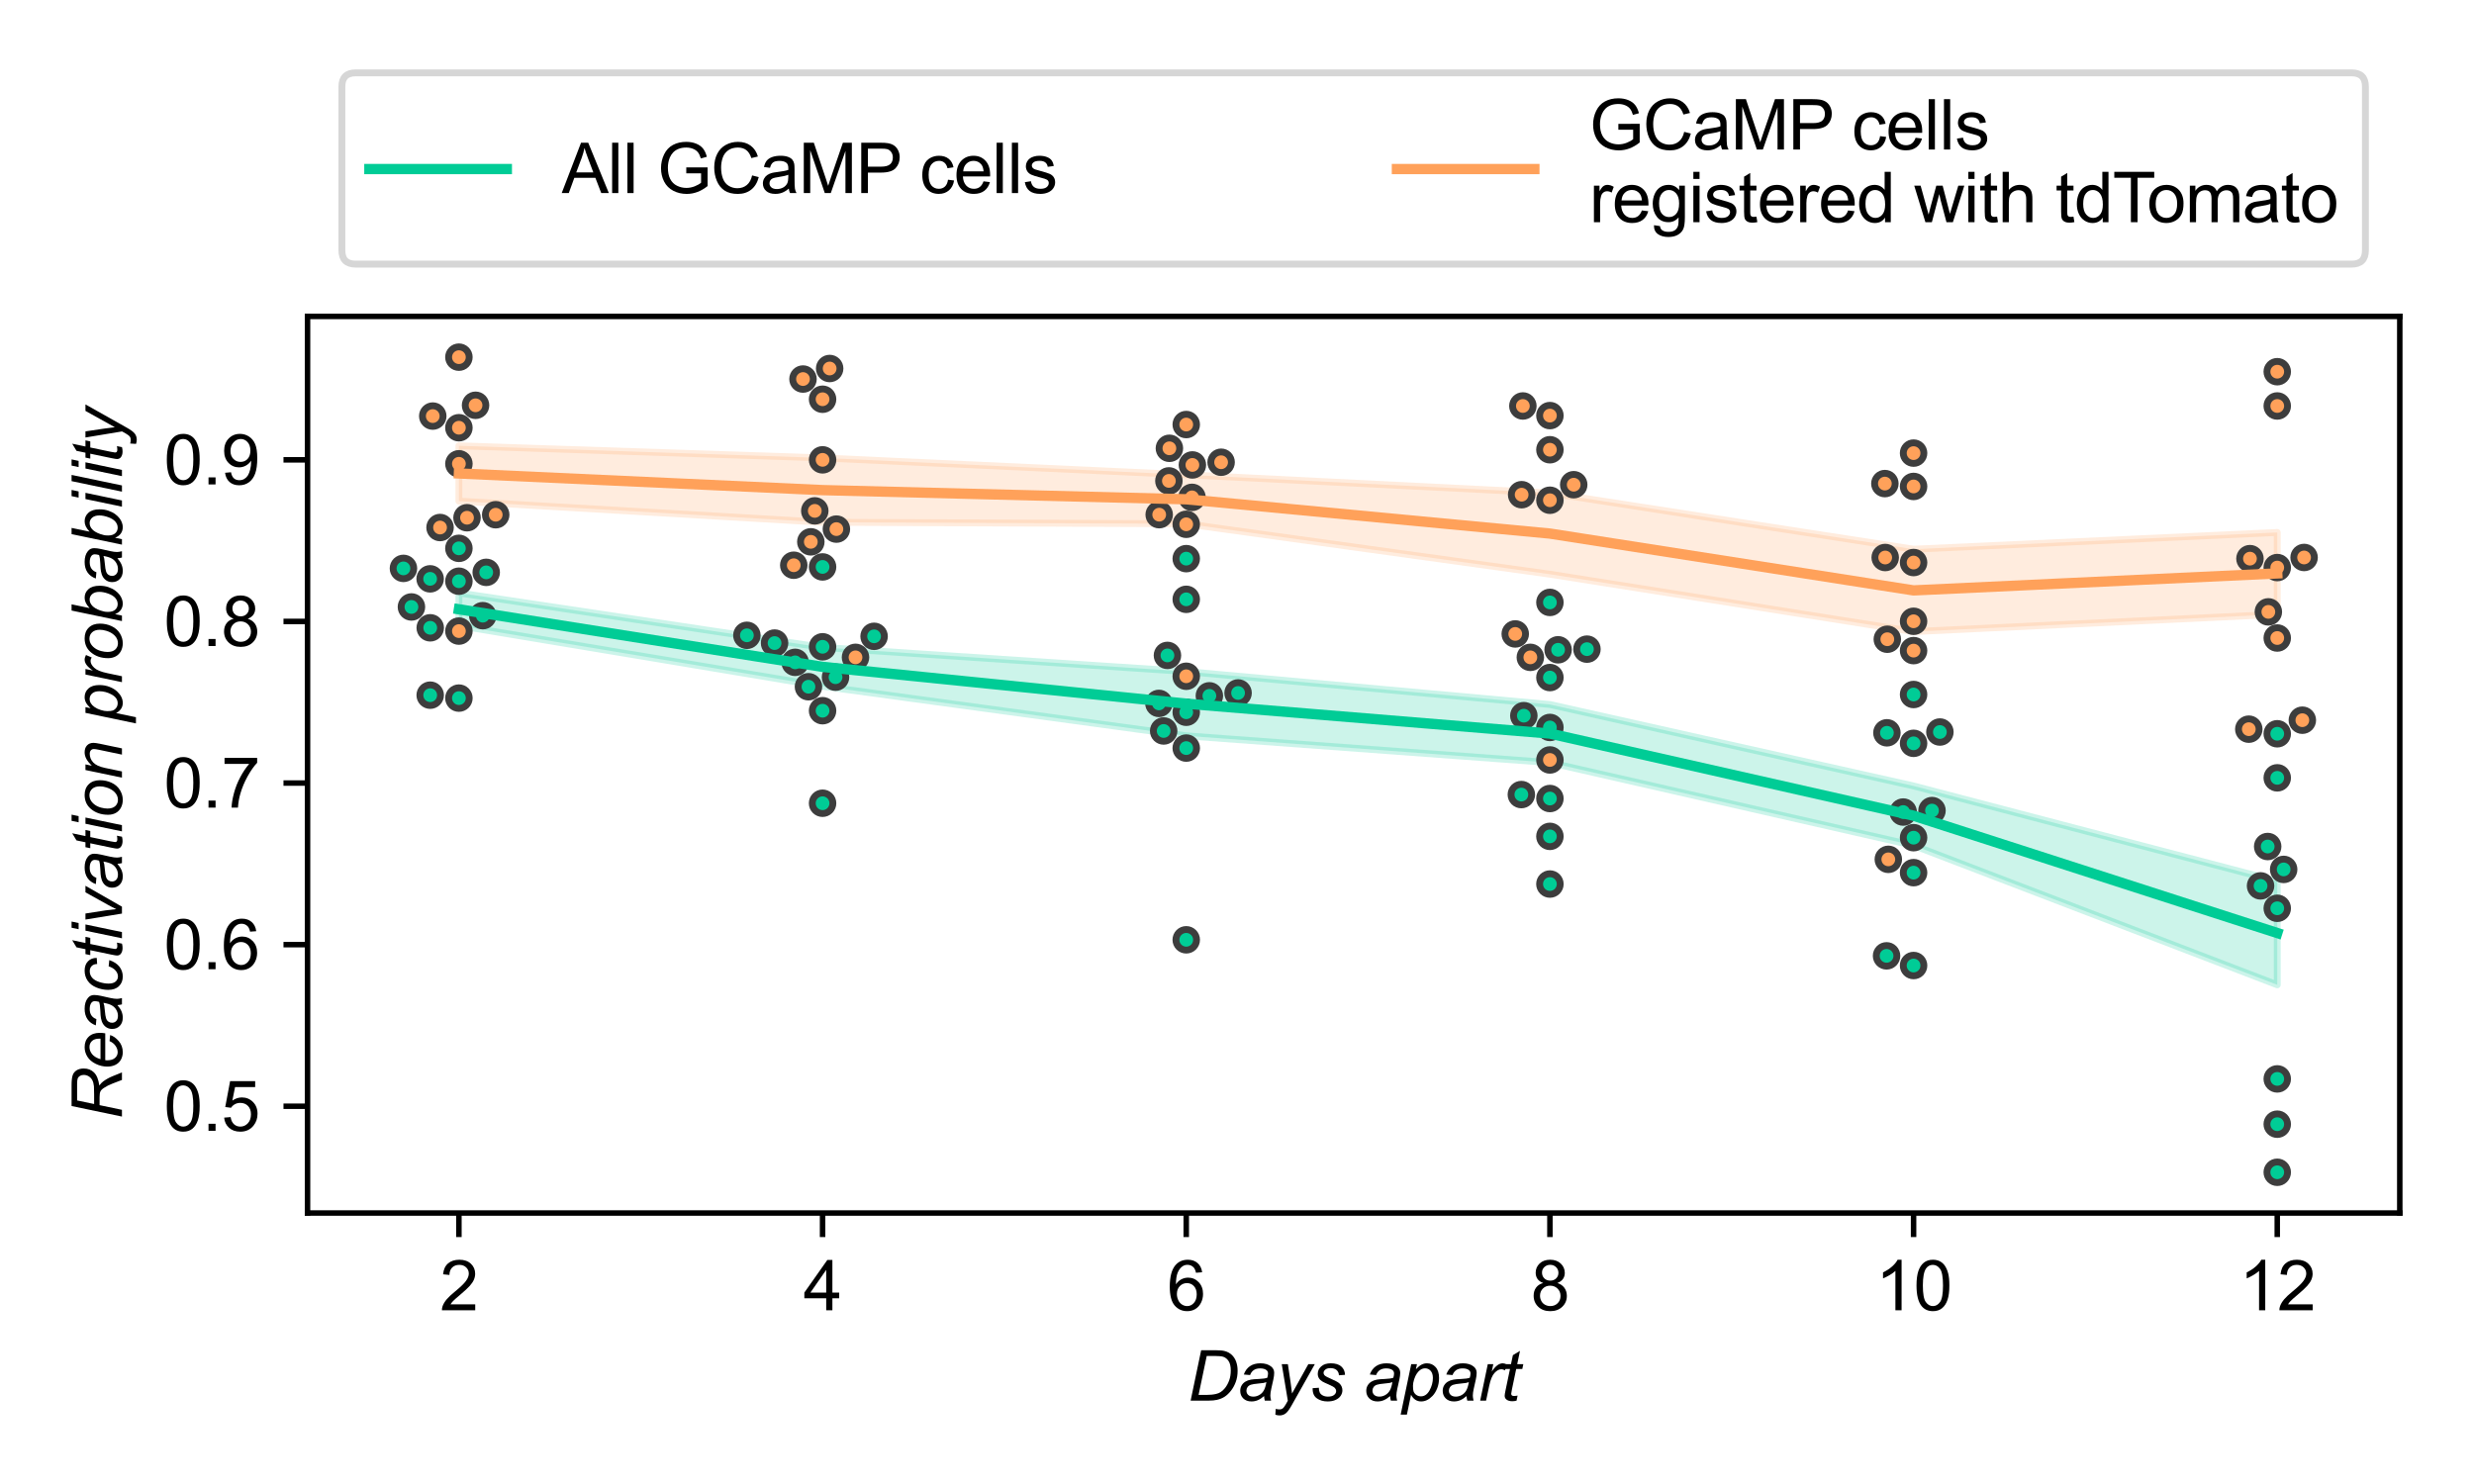 <?xml version="1.0" encoding="utf-8" standalone="no"?>
<!DOCTYPE svg PUBLIC "-//W3C//DTD SVG 1.1//EN"
  "http://www.w3.org/Graphics/SVG/1.1/DTD/svg11.dtd">
<svg xmlns:xlink="http://www.w3.org/1999/xlink" width="360pt" height="216pt" viewBox="0 0 360 216" xmlns="http://www.w3.org/2000/svg" version="1.1">
 <defs>
  <style type="text/css">*{stroke-linejoin: round; stroke-linecap: butt}</style>
 </defs>
 <g id="figure_1">
  <g id="patch_1">
   <path d="M 0 216 
L 360 216 
L 360 0 
L 0 0 
z
" style="fill: #ffffff"/>
  </g>
  <g id="axes_1">
   <g id="patch_2">
    <path d="M 44.75 176.56 
L 349.2 176.56 
L 349.2 46.053 
L 44.75 46.053 
z
" style="fill: #ffffff"/>
   </g>
   <g id="PolyCollection_1">
    <defs>
     <path id="m015b27d76e" d="M 66.776 -129.7 
L 66.776 -124.934 
L 119.695 -116.111 
L 172.614 -108.901 
L 225.533 -105 
L 278.451 -92.943 
L 331.37 -72.658 
L 331.37 -87.739 
L 331.37 -87.739 
L 278.451 -101.603 
L 225.533 -113.458 
L 172.614 -118.258 
L 119.695 -121.763 
L 66.776 -129.7 
z
" style="stroke: #00cc96; stroke-opacity: 0.2"/>
    </defs>
    <g clip-path="url(#pa910fd5abf)">
     <use xlink:href="#m015b27d76e" x="0" y="216" style="fill: #00cc96; fill-opacity: 0.2; stroke: #00cc96; stroke-opacity: 0.2"/>
    </g>
   </g>
   <g id="PolyCollection_2">
    <defs>
     <path id="mc5a7ce2e87" d="M 66.776 -151.113 
L 66.776 -143.061 
L 119.695 -139.98 
L 172.614 -139.761 
L 225.533 -132.422 
L 278.451 -124.068 
L 331.37 -126.581 
L 331.37 -138.499 
L 331.37 -138.499 
L 278.451 -136.061 
L 225.533 -144.251 
L 172.614 -146.897 
L 119.695 -149.346 
L 66.776 -151.113 
z
" style="stroke: #ffa15a; stroke-opacity: 0.2"/>
    </defs>
    <g clip-path="url(#pa910fd5abf)">
     <use xlink:href="#mc5a7ce2e87" x="0" y="216" style="fill: #ffa15a; fill-opacity: 0.2; stroke: #ffa15a; stroke-opacity: 0.2"/>
    </g>
   </g>
   <g id="matplotlib.axis_1">
    <g id="xtick_1">
     <g id="line2d_1">
      <defs>
       <path id="m3685703025" d="M 0 0 
L 0 3.5 
" style="stroke: #000000; stroke-width: 0.8"/>
      </defs>
      <g>
       <use xlink:href="#m3685703025" x="66.776" y="176.56" style="stroke: #000000; stroke-width: 0.8"/>
      </g>
     </g>
     <g id="text_1">
      <!-- 2 -->
      <g transform="translate(63.995 190.718) scale(0.1 -0.1)">
       <defs>
        <path id="ArialMT-32" d="M 3222 541 
L 3222 0 
L 194 0 
Q 188 203 259 391 
Q 375 700 629 1000 
Q 884 1300 1366 1694 
Q 2113 2306 2375 2664 
Q 2638 3022 2638 3341 
Q 2638 3675 2398 3904 
Q 2159 4134 1775 4134 
Q 1369 4134 1125 3890 
Q 881 3647 878 3216 
L 300 3275 
Q 359 3922 746 4261 
Q 1134 4600 1788 4600 
Q 2447 4600 2831 4234 
Q 3216 3869 3216 3328 
Q 3216 3053 3103 2787 
Q 2991 2522 2730 2228 
Q 2469 1934 1863 1422 
Q 1356 997 1212 845 
Q 1069 694 975 541 
L 3222 541 
z
" transform="scale(0.016)"/>
       </defs>
       <use xlink:href="#ArialMT-32"/>
      </g>
     </g>
    </g>
    <g id="xtick_2">
     <g id="line2d_2">
      <g>
       <use xlink:href="#m3685703025" x="119.695" y="176.56" style="stroke: #000000; stroke-width: 0.8"/>
      </g>
     </g>
     <g id="text_2">
      <!-- 4 -->
      <g transform="translate(116.914 190.718) scale(0.1 -0.1)">
       <defs>
        <path id="ArialMT-34" d="M 2069 0 
L 2069 1097 
L 81 1097 
L 81 1613 
L 2172 4581 
L 2631 4581 
L 2631 1613 
L 3250 1613 
L 3250 1097 
L 2631 1097 
L 2631 0 
L 2069 0 
z
M 2069 1613 
L 2069 3678 
L 634 1613 
L 2069 1613 
z
" transform="scale(0.016)"/>
       </defs>
       <use xlink:href="#ArialMT-34"/>
      </g>
     </g>
    </g>
    <g id="xtick_3">
     <g id="line2d_3">
      <g>
       <use xlink:href="#m3685703025" x="172.614" y="176.56" style="stroke: #000000; stroke-width: 0.8"/>
      </g>
     </g>
     <g id="text_3">
      <!-- 6 -->
      <g transform="translate(169.833 190.718) scale(0.1 -0.1)">
       <defs>
        <path id="ArialMT-36" d="M 3184 3459 
L 2625 3416 
Q 2550 3747 2413 3897 
Q 2184 4138 1850 4138 
Q 1581 4138 1378 3988 
Q 1113 3794 959 3422 
Q 806 3050 800 2363 
Q 1003 2672 1297 2822 
Q 1591 2972 1913 2972 
Q 2475 2972 2870 2558 
Q 3266 2144 3266 1488 
Q 3266 1056 3080 686 
Q 2894 316 2569 119 
Q 2244 -78 1831 -78 
Q 1128 -78 684 439 
Q 241 956 241 2144 
Q 241 3472 731 4075 
Q 1159 4600 1884 4600 
Q 2425 4600 2770 4297 
Q 3116 3994 3184 3459 
z
M 888 1484 
Q 888 1194 1011 928 
Q 1134 663 1356 523 
Q 1578 384 1822 384 
Q 2178 384 2434 671 
Q 2691 959 2691 1453 
Q 2691 1928 2437 2201 
Q 2184 2475 1800 2475 
Q 1419 2475 1153 2201 
Q 888 1928 888 1484 
z
" transform="scale(0.016)"/>
       </defs>
       <use xlink:href="#ArialMT-36"/>
      </g>
     </g>
    </g>
    <g id="xtick_4">
     <g id="line2d_4">
      <g>
       <use xlink:href="#m3685703025" x="225.533" y="176.56" style="stroke: #000000; stroke-width: 0.8"/>
      </g>
     </g>
     <g id="text_4">
      <!-- 8 -->
      <g transform="translate(222.752 190.718) scale(0.1 -0.1)">
       <defs>
        <path id="ArialMT-38" d="M 1131 2484 
Q 781 2613 612 2850 
Q 444 3088 444 3419 
Q 444 3919 803 4259 
Q 1163 4600 1759 4600 
Q 2359 4600 2725 4251 
Q 3091 3903 3091 3403 
Q 3091 3084 2923 2848 
Q 2756 2613 2416 2484 
Q 2838 2347 3058 2040 
Q 3278 1734 3278 1309 
Q 3278 722 2862 322 
Q 2447 -78 1769 -78 
Q 1091 -78 675 323 
Q 259 725 259 1325 
Q 259 1772 486 2073 
Q 713 2375 1131 2484 
z
M 1019 3438 
Q 1019 3113 1228 2906 
Q 1438 2700 1772 2700 
Q 2097 2700 2305 2904 
Q 2513 3109 2513 3406 
Q 2513 3716 2298 3927 
Q 2084 4138 1766 4138 
Q 1444 4138 1231 3931 
Q 1019 3725 1019 3438 
z
M 838 1322 
Q 838 1081 952 856 
Q 1066 631 1291 507 
Q 1516 384 1775 384 
Q 2178 384 2440 643 
Q 2703 903 2703 1303 
Q 2703 1709 2433 1975 
Q 2163 2241 1756 2241 
Q 1359 2241 1098 1978 
Q 838 1716 838 1322 
z
" transform="scale(0.016)"/>
       </defs>
       <use xlink:href="#ArialMT-38"/>
      </g>
     </g>
    </g>
    <g id="xtick_5">
     <g id="line2d_5">
      <g>
       <use xlink:href="#m3685703025" x="278.451" y="176.56" style="stroke: #000000; stroke-width: 0.8"/>
      </g>
     </g>
     <g id="text_5">
      <!-- 10 -->
      <g transform="translate(272.891 190.718) scale(0.1 -0.1)">
       <defs>
        <path id="ArialMT-31" d="M 2384 0 
L 1822 0 
L 1822 3584 
Q 1619 3391 1289 3197 
Q 959 3003 697 2906 
L 697 3450 
Q 1169 3672 1522 3987 
Q 1875 4303 2022 4600 
L 2384 4600 
L 2384 0 
z
" transform="scale(0.016)"/>
        <path id="ArialMT-30" d="M 266 2259 
Q 266 3072 433 3567 
Q 600 4063 929 4331 
Q 1259 4600 1759 4600 
Q 2128 4600 2406 4451 
Q 2684 4303 2865 4023 
Q 3047 3744 3150 3342 
Q 3253 2941 3253 2259 
Q 3253 1453 3087 958 
Q 2922 463 2592 192 
Q 2263 -78 1759 -78 
Q 1097 -78 719 397 
Q 266 969 266 2259 
z
M 844 2259 
Q 844 1131 1108 757 
Q 1372 384 1759 384 
Q 2147 384 2411 759 
Q 2675 1134 2675 2259 
Q 2675 3391 2411 3762 
Q 2147 4134 1753 4134 
Q 1366 4134 1134 3806 
Q 844 3388 844 2259 
z
" transform="scale(0.016)"/>
       </defs>
       <use xlink:href="#ArialMT-31"/>
       <use xlink:href="#ArialMT-30" x="55.615"/>
      </g>
     </g>
    </g>
    <g id="xtick_6">
     <g id="line2d_6">
      <g>
       <use xlink:href="#m3685703025" x="331.37" y="176.56" style="stroke: #000000; stroke-width: 0.8"/>
      </g>
     </g>
     <g id="text_6">
      <!-- 12 -->
      <g transform="translate(325.809 190.718) scale(0.1 -0.1)">
       <use xlink:href="#ArialMT-31"/>
       <use xlink:href="#ArialMT-32" x="55.615"/>
      </g>
     </g>
    </g>
    <g id="text_7">
     <!-- Days apart -->
     <g transform="translate(172.799 203.863) scale(0.1 -0.1)">
      <defs>
       <path id="Arial-ItalicMT-44" d="M 284 0 
L 1241 4581 
L 2622 4581 
Q 3119 4581 3381 4509 
Q 3756 4413 4022 4164 
Q 4288 3916 4422 3544 
Q 4556 3172 4556 2709 
Q 4556 2156 4389 1701 
Q 4222 1247 3951 901 
Q 3681 556 3386 361 
Q 3091 166 2688 72 
Q 2381 0 1934 0 
L 284 0 
z
M 1006 519 
L 1731 519 
Q 2222 519 2603 609 
Q 2841 666 3009 775 
Q 3231 916 3413 1147 
Q 3650 1453 3792 1845 
Q 3934 2238 3934 2738 
Q 3934 3294 3740 3592 
Q 3547 3891 3247 3988 
Q 3025 4059 2556 4059 
L 1747 4059 
L 1006 519 
z
" transform="scale(0.016)"/>
       <path id="Arial-ItalicMT-61" d="M 2450 413 
Q 2156 159 1884 42 
Q 1613 -75 1303 -75 
Q 844 -75 562 195 
Q 281 466 281 888 
Q 281 1166 407 1380 
Q 534 1594 743 1723 
Q 953 1853 1256 1909 
Q 1447 1947 1980 1969 
Q 2513 1991 2744 2081 
Q 2809 2313 2809 2466 
Q 2809 2663 2666 2775 
Q 2469 2931 2091 2931 
Q 1734 2931 1507 2773 
Q 1281 2616 1178 2325 
L 606 2375 
Q 781 2869 1161 3131 
Q 1541 3394 2119 3394 
Q 2734 3394 3094 3100 
Q 3369 2881 3369 2531 
Q 3369 2266 3291 1916 
L 3106 1091 
Q 3019 697 3019 450 
Q 3019 294 3088 0 
L 2516 0 
Q 2469 163 2450 413 
z
M 2659 1681 
Q 2541 1634 2405 1609 
Q 2269 1584 1950 1556 
Q 1456 1513 1253 1445 
Q 1050 1378 947 1231 
Q 844 1084 844 906 
Q 844 669 1008 516 
Q 1172 363 1475 363 
Q 1756 363 2015 511 
Q 2275 659 2425 925 
Q 2575 1191 2659 1681 
z
" transform="scale(0.016)"/>
       <path id="Arial-ItalicMT-79" d="M 0 -1281 
L 34 -750 
Q 209 -800 375 -800 
Q 547 -800 653 -722 
Q 791 -619 953 -334 
L 1134 -9 
L 581 3319 
L 1138 3319 
L 1388 1641 
Q 1463 1144 1516 647 
L 3000 3319 
L 3591 3319 
L 1475 -441 
Q 1169 -991 931 -1169 
Q 694 -1347 384 -1347 
Q 188 -1347 0 -1281 
z
" transform="scale(0.016)"/>
       <path id="Arial-ItalicMT-73" d="M 266 1134 
L 831 1169 
Q 831 925 906 753 
Q 981 581 1182 472 
Q 1384 363 1653 363 
Q 2028 363 2215 513 
Q 2403 663 2403 866 
Q 2403 1013 2291 1144 
Q 2175 1275 1726 1467 
Q 1278 1659 1153 1738 
Q 944 1866 837 2039 
Q 731 2213 731 2438 
Q 731 2831 1043 3112 
Q 1356 3394 1919 3394 
Q 2544 3394 2870 3105 
Q 3197 2816 3209 2344 
L 2656 2306 
Q 2644 2606 2444 2781 
Q 2244 2956 1878 2956 
Q 1584 2956 1421 2822 
Q 1259 2688 1259 2531 
Q 1259 2375 1400 2256 
Q 1494 2175 1884 2006 
Q 2534 1725 2703 1563 
Q 2972 1303 2972 931 
Q 2972 684 2820 446 
Q 2669 209 2358 67 
Q 2047 -75 1625 -75 
Q 1050 -75 647 209 
Q 244 494 266 1134 
z
" transform="scale(0.016)"/>
       <path id="Arial-ItalicMT-20" transform="scale(0.016)"/>
       <path id="Arial-ItalicMT-70" d="M -66 -1272 
L 894 3319 
L 1416 3319 
L 1319 2856 
Q 1609 3159 1839 3276 
Q 2069 3394 2325 3394 
Q 2800 3394 3112 3048 
Q 3425 2703 3425 2059 
Q 3425 1541 3253 1114 
Q 3081 688 2831 428 
Q 2581 169 2325 47 
Q 2069 -75 1800 -75 
Q 1203 -75 875 531 
L 500 -1272 
L -66 -1272 
z
M 1053 1356 
Q 1053 984 1106 841 
Q 1184 638 1362 513 
Q 1541 388 1775 388 
Q 2263 388 2563 936 
Q 2863 1484 2863 2056 
Q 2863 2478 2661 2708 
Q 2459 2938 2159 2938 
Q 1944 2938 1759 2823 
Q 1575 2709 1417 2482 
Q 1259 2256 1156 1928 
Q 1053 1600 1053 1356 
z
" transform="scale(0.016)"/>
       <path id="Arial-ItalicMT-72" d="M 213 0 
L 906 3319 
L 1406 3319 
L 1266 2641 
Q 1522 3025 1767 3209 
Q 2013 3394 2269 3394 
Q 2438 3394 2684 3272 
L 2453 2747 
Q 2306 2853 2131 2853 
Q 1834 2853 1521 2522 
Q 1209 2191 1031 1331 
L 750 0 
L 213 0 
z
" transform="scale(0.016)"/>
       <path id="Arial-ItalicMT-74" d="M 1534 459 
L 1441 -3 
Q 1238 -56 1047 -56 
Q 709 -56 509 109 
Q 359 234 359 450 
Q 359 559 441 953 
L 844 2881 
L 397 2881 
L 488 3319 
L 934 3319 
L 1106 4134 
L 1753 4525 
L 1500 3319 
L 2056 3319 
L 1963 2881 
L 1409 2881 
L 1025 1047 
Q 953 697 953 628 
Q 953 528 1011 475 
Q 1069 422 1200 422 
Q 1388 422 1534 459 
z
" transform="scale(0.016)"/>
      </defs>
      <use xlink:href="#Arial-ItalicMT-44"/>
      <use xlink:href="#Arial-ItalicMT-61" x="72.217"/>
      <use xlink:href="#Arial-ItalicMT-79" x="127.832"/>
      <use xlink:href="#Arial-ItalicMT-73" x="177.832"/>
      <use xlink:href="#Arial-ItalicMT-20" x="227.832"/>
      <use xlink:href="#Arial-ItalicMT-61" x="255.615"/>
      <use xlink:href="#Arial-ItalicMT-70" x="311.23"/>
      <use xlink:href="#Arial-ItalicMT-61" x="366.846"/>
      <use xlink:href="#Arial-ItalicMT-72" x="422.461"/>
      <use xlink:href="#Arial-ItalicMT-74" x="455.762"/>
     </g>
    </g>
   </g>
   <g id="matplotlib.axis_2">
    <g id="ytick_1">
     <g id="line2d_7">
      <defs>
       <path id="m363615bc6e" d="M 0 0 
L -3.5 0 
" style="stroke: #000000; stroke-width: 0.8"/>
      </defs>
      <g>
       <use xlink:href="#m363615bc6e" x="44.75" y="161.015" style="stroke: #000000; stroke-width: 0.8"/>
      </g>
     </g>
     <g id="text_8">
      <!-- 0.5 -->
      <g transform="translate(23.85 164.594) scale(0.1 -0.1)">
       <defs>
        <path id="ArialMT-2e" d="M 581 0 
L 581 641 
L 1222 641 
L 1222 0 
L 581 0 
z
" transform="scale(0.016)"/>
        <path id="ArialMT-35" d="M 266 1200 
L 856 1250 
Q 922 819 1161 601 
Q 1400 384 1738 384 
Q 2144 384 2425 690 
Q 2706 997 2706 1503 
Q 2706 1984 2436 2262 
Q 2166 2541 1728 2541 
Q 1456 2541 1237 2417 
Q 1019 2294 894 2097 
L 366 2166 
L 809 4519 
L 3088 4519 
L 3088 3981 
L 1259 3981 
L 1013 2750 
Q 1425 3038 1878 3038 
Q 2478 3038 2890 2622 
Q 3303 2206 3303 1553 
Q 3303 931 2941 478 
Q 2500 -78 1738 -78 
Q 1113 -78 717 272 
Q 322 622 266 1200 
z
" transform="scale(0.016)"/>
       </defs>
       <use xlink:href="#ArialMT-30"/>
       <use xlink:href="#ArialMT-2e" x="55.615"/>
       <use xlink:href="#ArialMT-35" x="83.398"/>
      </g>
     </g>
    </g>
    <g id="ytick_2">
     <g id="line2d_8">
      <g>
       <use xlink:href="#m363615bc6e" x="44.75" y="137.494" style="stroke: #000000; stroke-width: 0.8"/>
      </g>
     </g>
     <g id="text_9">
      <!-- 0.6 -->
      <g transform="translate(23.85 141.073) scale(0.1 -0.1)">
       <use xlink:href="#ArialMT-30"/>
       <use xlink:href="#ArialMT-2e" x="55.615"/>
       <use xlink:href="#ArialMT-36" x="83.398"/>
      </g>
     </g>
    </g>
    <g id="ytick_3">
     <g id="line2d_9">
      <g>
       <use xlink:href="#m363615bc6e" x="44.75" y="113.973" style="stroke: #000000; stroke-width: 0.8"/>
      </g>
     </g>
     <g id="text_10">
      <!-- 0.7 -->
      <g transform="translate(23.85 117.552) scale(0.1 -0.1)">
       <defs>
        <path id="ArialMT-37" d="M 303 3981 
L 303 4522 
L 3269 4522 
L 3269 4084 
Q 2831 3619 2401 2847 
Q 1972 2075 1738 1259 
Q 1569 684 1522 0 
L 944 0 
Q 953 541 1156 1306 
Q 1359 2072 1739 2783 
Q 2119 3494 2547 3981 
L 303 3981 
z
" transform="scale(0.016)"/>
       </defs>
       <use xlink:href="#ArialMT-30"/>
       <use xlink:href="#ArialMT-2e" x="55.615"/>
       <use xlink:href="#ArialMT-37" x="83.398"/>
      </g>
     </g>
    </g>
    <g id="ytick_4">
     <g id="line2d_10">
      <g>
       <use xlink:href="#m363615bc6e" x="44.75" y="90.452" style="stroke: #000000; stroke-width: 0.8"/>
      </g>
     </g>
     <g id="text_11">
      <!-- 0.8 -->
      <g transform="translate(23.85 94.031) scale(0.1 -0.1)">
       <use xlink:href="#ArialMT-30"/>
       <use xlink:href="#ArialMT-2e" x="55.615"/>
       <use xlink:href="#ArialMT-38" x="83.398"/>
      </g>
     </g>
    </g>
    <g id="ytick_5">
     <g id="line2d_11">
      <g>
       <use xlink:href="#m363615bc6e" x="44.75" y="66.931" style="stroke: #000000; stroke-width: 0.8"/>
      </g>
     </g>
     <g id="text_12">
      <!-- 0.9 -->
      <g transform="translate(23.85 70.51) scale(0.1 -0.1)">
       <defs>
        <path id="ArialMT-39" d="M 350 1059 
L 891 1109 
Q 959 728 1153 556 
Q 1347 384 1650 384 
Q 1909 384 2104 503 
Q 2300 622 2425 820 
Q 2550 1019 2634 1356 
Q 2719 1694 2719 2044 
Q 2719 2081 2716 2156 
Q 2547 1888 2255 1720 
Q 1963 1553 1622 1553 
Q 1053 1553 659 1965 
Q 266 2378 266 3053 
Q 266 3750 677 4175 
Q 1088 4600 1706 4600 
Q 2153 4600 2523 4359 
Q 2894 4119 3086 3673 
Q 3278 3228 3278 2384 
Q 3278 1506 3087 986 
Q 2897 466 2520 194 
Q 2144 -78 1638 -78 
Q 1100 -78 759 220 
Q 419 519 350 1059 
z
M 2653 3081 
Q 2653 3566 2395 3850 
Q 2138 4134 1775 4134 
Q 1400 4134 1122 3828 
Q 844 3522 844 3034 
Q 844 2597 1108 2323 
Q 1372 2050 1759 2050 
Q 2150 2050 2401 2323 
Q 2653 2597 2653 3081 
z
" transform="scale(0.016)"/>
       </defs>
       <use xlink:href="#ArialMT-30"/>
       <use xlink:href="#ArialMT-2e" x="55.615"/>
       <use xlink:href="#ArialMT-39" x="83.398"/>
      </g>
     </g>
    </g>
    <g id="text_13">
     <!-- Reactivation probability -->
     <g transform="translate(17.745 162.998) rotate(-90) scale(0.1 -0.1)">
      <defs>
       <path id="Arial-ItalicMT-52" d="M 300 0 
L 1259 4581 
L 3181 4581 
Q 3750 4581 4044 4486 
Q 4338 4391 4505 4128 
Q 4672 3866 4672 3466 
Q 4672 2906 4306 2537 
Q 3941 2169 3125 2059 
Q 3375 1875 3503 1697 
Q 3791 1294 3966 863 
L 4316 0 
L 3631 0 
L 3303 853 
Q 3125 1316 2897 1653 
Q 2741 1888 2578 1961 
Q 2416 2034 2050 2034 
L 1338 2034 
L 913 0 
L 300 0 
z
M 1441 2531 
L 2288 2531 
Q 2875 2531 3053 2547 
Q 3400 2581 3622 2703 
Q 3844 2825 3966 3031 
Q 4088 3238 4088 3475 
Q 4088 3675 3997 3823 
Q 3906 3972 3759 4025 
Q 3613 4078 3259 4078 
L 1766 4078 
L 1441 2531 
z
" transform="scale(0.016)"/>
       <path id="Arial-ItalicMT-65" d="M 2650 1128 
L 3200 1072 
Q 3081 663 2654 294 
Q 2228 -75 1638 -75 
Q 1269 -75 961 95 
Q 653 266 492 591 
Q 331 916 331 1331 
Q 331 1875 582 2386 
Q 834 2897 1234 3145 
Q 1634 3394 2100 3394 
Q 2694 3394 3048 3025 
Q 3403 2656 3403 2019 
Q 3403 1775 3359 1519 
L 916 1519 
Q 903 1422 903 1344 
Q 903 878 1117 633 
Q 1331 388 1641 388 
Q 1931 388 2212 578 
Q 2494 769 2650 1128 
z
M 1006 1950 
L 2869 1950 
Q 2872 2038 2872 2075 
Q 2872 2500 2659 2726 
Q 2447 2953 2113 2953 
Q 1750 2953 1451 2703 
Q 1153 2453 1006 1950 
z
" transform="scale(0.016)"/>
       <path id="Arial-ItalicMT-63" d="M 2503 1209 
L 3069 1150 
Q 2856 528 2464 226 
Q 2072 -75 1572 -75 
Q 1031 -75 695 275 
Q 359 625 359 1253 
Q 359 1797 575 2322 
Q 791 2847 1192 3120 
Q 1594 3394 2109 3394 
Q 2644 3394 2956 3092 
Q 3269 2791 3269 2294 
L 2713 2256 
Q 2709 2572 2529 2750 
Q 2350 2928 2056 2928 
Q 1716 2928 1466 2712 
Q 1216 2497 1073 2058 
Q 931 1619 931 1213 
Q 931 788 1118 575 
Q 1306 363 1581 363 
Q 1856 363 2107 572 
Q 2359 781 2503 1209 
z
" transform="scale(0.016)"/>
       <path id="Arial-ItalicMT-69" d="M 1016 3941 
L 1150 4581 
L 1713 4581 
L 1578 3941 
L 1016 3941 
z
M 191 0 
L 884 3319 
L 1450 3319 
L 756 0 
L 191 0 
z
" transform="scale(0.016)"/>
       <path id="Arial-ItalicMT-76" d="M 1050 0 
L 506 3319 
L 1056 3319 
L 1341 1491 
Q 1388 1191 1456 513 
Q 1619 866 1872 1322 
L 2981 3319 
L 3578 3319 
L 1678 0 
L 1050 0 
z
" transform="scale(0.016)"/>
       <path id="Arial-ItalicMT-6f" d="M 313 1259 
Q 313 2231 884 2869 
Q 1356 3394 2122 3394 
Q 2722 3394 3089 3019 
Q 3456 2644 3456 2006 
Q 3456 1434 3225 942 
Q 2994 450 2567 187 
Q 2141 -75 1669 -75 
Q 1281 -75 964 90 
Q 647 256 480 559 
Q 313 863 313 1259 
z
M 878 1316 
Q 878 847 1103 605 
Q 1328 363 1675 363 
Q 1856 363 2034 436 
Q 2213 509 2366 659 
Q 2519 809 2626 1001 
Q 2734 1194 2800 1416 
Q 2897 1725 2897 2009 
Q 2897 2459 2670 2707 
Q 2444 2956 2100 2956 
Q 1834 2956 1615 2829 
Q 1397 2703 1220 2459 
Q 1044 2216 961 1892 
Q 878 1569 878 1316 
z
" transform="scale(0.016)"/>
       <path id="Arial-ItalicMT-6e" d="M 213 0 
L 906 3319 
L 1419 3319 
L 1297 2741 
Q 1631 3081 1922 3237 
Q 2213 3394 2516 3394 
Q 2919 3394 3148 3175 
Q 3378 2956 3378 2591 
Q 3378 2406 3297 2009 
L 2875 0 
L 2309 0 
L 2750 2103 
Q 2816 2409 2816 2556 
Q 2816 2722 2702 2825 
Q 2588 2928 2372 2928 
Q 1938 2928 1598 2615 
Q 1259 2303 1100 1544 
L 778 0 
L 213 0 
z
" transform="scale(0.016)"/>
       <path id="Arial-ItalicMT-62" d="M 213 0 
L 1169 4581 
L 1734 4581 
L 1394 2944 
Q 1663 3191 1881 3292 
Q 2100 3394 2338 3394 
Q 2803 3394 3114 3047 
Q 3425 2700 3425 2038 
Q 3425 1597 3300 1231 
Q 3175 866 2990 617 
Q 2806 369 2609 220 
Q 2413 72 2206 -1 
Q 2000 -75 1809 -75 
Q 1481 -75 1231 98 
Q 981 272 841 628 
L 709 0 
L 213 0 
z
M 1050 1363 
L 1047 1256 
Q 1047 831 1250 609 
Q 1453 388 1756 388 
Q 2053 388 2301 595 
Q 2550 803 2709 1243 
Q 2869 1684 2869 2056 
Q 2869 2475 2667 2706 
Q 2466 2938 2169 2938 
Q 1863 2938 1606 2702 
Q 1350 2466 1178 1975 
Q 1050 1609 1050 1363 
z
" transform="scale(0.016)"/>
       <path id="Arial-ItalicMT-6c" d="M 169 0 
L 1125 4581 
L 1691 4581 
L 734 0 
L 169 0 
z
" transform="scale(0.016)"/>
      </defs>
      <use xlink:href="#Arial-ItalicMT-52"/>
      <use xlink:href="#Arial-ItalicMT-65" x="72.217"/>
      <use xlink:href="#Arial-ItalicMT-61" x="127.832"/>
      <use xlink:href="#Arial-ItalicMT-63" x="183.447"/>
      <use xlink:href="#Arial-ItalicMT-74" x="233.447"/>
      <use xlink:href="#Arial-ItalicMT-69" x="261.23"/>
      <use xlink:href="#Arial-ItalicMT-76" x="283.447"/>
      <use xlink:href="#Arial-ItalicMT-61" x="333.447"/>
      <use xlink:href="#Arial-ItalicMT-74" x="389.062"/>
      <use xlink:href="#Arial-ItalicMT-69" x="416.846"/>
      <use xlink:href="#Arial-ItalicMT-6f" x="439.062"/>
      <use xlink:href="#Arial-ItalicMT-6e" x="494.678"/>
      <use xlink:href="#Arial-ItalicMT-20" x="550.293"/>
      <use xlink:href="#Arial-ItalicMT-70" x="578.076"/>
      <use xlink:href="#Arial-ItalicMT-72" x="633.691"/>
      <use xlink:href="#Arial-ItalicMT-6f" x="666.992"/>
      <use xlink:href="#Arial-ItalicMT-62" x="722.607"/>
      <use xlink:href="#Arial-ItalicMT-61" x="778.223"/>
      <use xlink:href="#Arial-ItalicMT-62" x="833.838"/>
      <use xlink:href="#Arial-ItalicMT-69" x="889.453"/>
      <use xlink:href="#Arial-ItalicMT-6c" x="911.67"/>
      <use xlink:href="#Arial-ItalicMT-69" x="933.887"/>
      <use xlink:href="#Arial-ItalicMT-74" x="956.104"/>
      <use xlink:href="#Arial-ItalicMT-79" x="983.887"/>
     </g>
    </g>
   </g>
   <g id="patch_3">
    <path d="M 44.75 176.56 
L 44.75 46.053 
" style="fill: none; stroke: #000000; stroke-width: 0.8; stroke-linejoin: miter; stroke-linecap: square"/>
   </g>
   <g id="patch_4">
    <path d="M 349.2 176.56 
L 349.2 46.053 
" style="fill: none; stroke: #000000; stroke-width: 0.8; stroke-linejoin: miter; stroke-linecap: square"/>
   </g>
   <g id="patch_5">
    <path d="M 44.75 176.56 
L 349.2 176.56 
" style="fill: none; stroke: #000000; stroke-width: 0.8; stroke-linejoin: miter; stroke-linecap: square"/>
   </g>
   <g id="patch_6">
    <path d="M 44.75 46.053 
L 349.2 46.053 
" style="fill: none; stroke: #000000; stroke-width: 0.8; stroke-linejoin: miter; stroke-linecap: square"/>
   </g>
   <g id="PathCollection_1">
    <defs>
     <path id="C0_0_1e20ea0ffe" d="M 0 1.5 
C 0.398 1.5 0.779 1.342 1.061 1.061 
C 1.342 0.779 1.5 0.398 1.5 -0 
C 1.5 -0.398 1.342 -0.779 1.061 -1.061 
C 0.779 -1.342 0.398 -1.5 0 -1.5 
C -0.398 -1.5 -0.779 -1.342 -1.061 -1.061 
C -1.342 -0.779 -1.5 -0.398 -1.5 0 
C -1.5 0.398 -1.342 0.779 -1.061 1.061 
C -0.779 1.342 -0.398 1.5 0 1.5 
z
"/>
    </defs>
    <g clip-path="url(#pa910fd5abf)">
     <use xlink:href="#C0_0_1e20ea0ffe" x="58.707" y="82.73" style="fill: #00cc96; stroke: #3d3d3d"/>
    </g>
    <g clip-path="url(#pa910fd5abf)">
     <use xlink:href="#C0_0_1e20ea0ffe" x="66.776" y="84.598" style="fill: #00cc96; stroke: #3d3d3d"/>
    </g>
    <g clip-path="url(#pa910fd5abf)">
     <use xlink:href="#C0_0_1e20ea0ffe" x="62.591" y="84.252" style="fill: #00cc96; stroke: #3d3d3d"/>
    </g>
    <g clip-path="url(#pa910fd5abf)">
     <use xlink:href="#C0_0_1e20ea0ffe" x="66.776" y="79.812" style="fill: #00cc96; stroke: #3d3d3d"/>
    </g>
    <g clip-path="url(#pa910fd5abf)">
     <use xlink:href="#C0_0_1e20ea0ffe" x="66.776" y="101.611" style="fill: #00cc96; stroke: #3d3d3d"/>
    </g>
    <g clip-path="url(#pa910fd5abf)">
     <use xlink:href="#C0_0_1e20ea0ffe" x="62.6" y="101.184" style="fill: #00cc96; stroke: #3d3d3d"/>
    </g>
    <g clip-path="url(#pa910fd5abf)">
     <use xlink:href="#C0_0_1e20ea0ffe" x="70.751" y="83.308" style="fill: #00cc96; stroke: #3d3d3d"/>
    </g>
    <g clip-path="url(#pa910fd5abf)">
     <use xlink:href="#C0_0_1e20ea0ffe" x="59.869" y="88.344" style="fill: #00cc96; stroke: #3d3d3d"/>
    </g>
    <g clip-path="url(#pa910fd5abf)">
     <use xlink:href="#C0_0_1e20ea0ffe" x="62.606" y="91.379" style="fill: #00cc96; stroke: #3d3d3d"/>
    </g>
    <g clip-path="url(#pa910fd5abf)">
     <use xlink:href="#C0_0_1e20ea0ffe" x="70.252" y="89.612" style="fill: #00cc96; stroke: #3d3d3d"/>
    </g>
    <g clip-path="url(#pa910fd5abf)">
     <use xlink:href="#C0_0_1e20ea0ffe" x="66.776" y="67.506" style="fill: #ffa15a; stroke: #3d3d3d"/>
    </g>
    <g clip-path="url(#pa910fd5abf)">
     <use xlink:href="#C0_0_1e20ea0ffe" x="64.033" y="76.782" style="fill: #ffa15a; stroke: #3d3d3d"/>
    </g>
    <g clip-path="url(#pa910fd5abf)">
     <use xlink:href="#C0_0_1e20ea0ffe" x="69.199" y="58.99" style="fill: #ffa15a; stroke: #3d3d3d"/>
    </g>
    <g clip-path="url(#pa910fd5abf)">
     <use xlink:href="#C0_0_1e20ea0ffe" x="66.776" y="62.257" style="fill: #ffa15a; stroke: #3d3d3d"/>
    </g>
    <g clip-path="url(#pa910fd5abf)">
     <use xlink:href="#C0_0_1e20ea0ffe" x="67.957" y="75.357" style="fill: #ffa15a; stroke: #3d3d3d"/>
    </g>
    <g clip-path="url(#pa910fd5abf)">
     <use xlink:href="#C0_0_1e20ea0ffe" x="62.972" y="60.561" style="fill: #ffa15a; stroke: #3d3d3d"/>
    </g>
    <g clip-path="url(#pa910fd5abf)">
     <use xlink:href="#C0_0_1e20ea0ffe" x="66.776" y="91.857" style="fill: #ffa15a; stroke: #3d3d3d"/>
    </g>
    <g clip-path="url(#pa910fd5abf)">
     <use xlink:href="#C0_0_1e20ea0ffe" x="66.776" y="51.986" style="fill: #ffa15a; stroke: #3d3d3d"/>
    </g>
    <g clip-path="url(#pa910fd5abf)">
     <use xlink:href="#C0_0_1e20ea0ffe" x="72.132" y="74.92" style="fill: #ffa15a; stroke: #3d3d3d"/>
    </g>
   </g>
   <g id="PathCollection_2">
    <defs>
     <path id="C1_0_b99347cc49" d="M 0 1.5 
C 0.398 1.5 0.779 1.342 1.061 1.061 
C 1.342 0.779 1.5 0.398 1.5 -0 
C 1.5 -0.398 1.342 -0.779 1.061 -1.061 
C 0.779 -1.342 0.398 -1.5 0 -1.5 
C -0.398 -1.5 -0.779 -1.342 -1.061 -1.061 
C -1.342 -0.779 -1.5 -0.398 -1.5 0 
C -1.5 0.398 -1.342 0.779 -1.061 1.061 
C -0.779 1.342 -0.398 1.5 0 1.5 
z
"/>
    </defs>
    <g clip-path="url(#pa910fd5abf)">
     <use xlink:href="#C1_0_b99347cc49" x="127.192" y="92.618" style="fill: #00cc96; stroke: #3d3d3d"/>
    </g>
    <g clip-path="url(#pa910fd5abf)">
     <use xlink:href="#C1_0_b99347cc49" x="119.695" y="94.142" style="fill: #00cc96; stroke: #3d3d3d"/>
    </g>
    <g clip-path="url(#pa910fd5abf)">
     <use xlink:href="#C1_0_b99347cc49" x="115.705" y="96.406" style="fill: #00cc96; stroke: #3d3d3d"/>
    </g>
    <g clip-path="url(#pa910fd5abf)">
     <use xlink:href="#C1_0_b99347cc49" x="119.695" y="82.518" style="fill: #00cc96; stroke: #3d3d3d"/>
    </g>
    <g clip-path="url(#pa910fd5abf)">
     <use xlink:href="#C1_0_b99347cc49" x="119.695" y="116.913" style="fill: #00cc96; stroke: #3d3d3d"/>
    </g>
    <g clip-path="url(#pa910fd5abf)">
     <use xlink:href="#C1_0_b99347cc49" x="119.695" y="103.445" style="fill: #00cc96; stroke: #3d3d3d"/>
    </g>
    <g clip-path="url(#pa910fd5abf)">
     <use xlink:href="#C1_0_b99347cc49" x="112.711" y="93.6" style="fill: #00cc96; stroke: #3d3d3d"/>
    </g>
    <g clip-path="url(#pa910fd5abf)">
     <use xlink:href="#C1_0_b99347cc49" x="108.682" y="92.472" style="fill: #00cc96; stroke: #3d3d3d"/>
    </g>
    <g clip-path="url(#pa910fd5abf)">
     <use xlink:href="#C1_0_b99347cc49" x="121.581" y="98.566" style="fill: #00cc96; stroke: #3d3d3d"/>
    </g>
    <g clip-path="url(#pa910fd5abf)">
     <use xlink:href="#C1_0_b99347cc49" x="117.642" y="99.955" style="fill: #00cc96; stroke: #3d3d3d"/>
    </g>
    <g clip-path="url(#pa910fd5abf)">
     <use xlink:href="#C1_0_b99347cc49" x="115.503" y="82.271" style="fill: #ffa15a; stroke: #3d3d3d"/>
    </g>
    <g clip-path="url(#pa910fd5abf)">
     <use xlink:href="#C1_0_b99347cc49" x="124.488" y="95.679" style="fill: #ffa15a; stroke: #3d3d3d"/>
    </g>
    <g clip-path="url(#pa910fd5abf)">
     <use xlink:href="#C1_0_b99347cc49" x="120.726" y="53.637" style="fill: #ffa15a; stroke: #3d3d3d"/>
    </g>
    <g clip-path="url(#pa910fd5abf)">
     <use xlink:href="#C1_0_b99347cc49" x="119.695" y="58.111" style="fill: #ffa15a; stroke: #3d3d3d"/>
    </g>
    <g clip-path="url(#pa910fd5abf)">
     <use xlink:href="#C1_0_b99347cc49" x="121.707" y="77.012" style="fill: #ffa15a; stroke: #3d3d3d"/>
    </g>
    <g clip-path="url(#pa910fd5abf)">
     <use xlink:href="#C1_0_b99347cc49" x="119.695" y="66.931" style="fill: #ffa15a; stroke: #3d3d3d"/>
    </g>
    <g clip-path="url(#pa910fd5abf)">
     <use xlink:href="#C1_0_b99347cc49" x="117.985" y="78.865" style="fill: #ffa15a; stroke: #3d3d3d"/>
    </g>
    <g clip-path="url(#pa910fd5abf)">
     <use xlink:href="#C1_0_b99347cc49" x="116.847" y="55.171" style="fill: #ffa15a; stroke: #3d3d3d"/>
    </g>
    <g clip-path="url(#pa910fd5abf)">
     <use xlink:href="#C1_0_b99347cc49" x="118.563" y="74.359" style="fill: #ffa15a; stroke: #3d3d3d"/>
    </g>
   </g>
   <g id="PathCollection_3">
    <defs>
     <path id="C2_0_5fdc072628" d="M 0 1.5 
C 0.398 1.5 0.779 1.342 1.061 1.061 
C 1.342 0.779 1.5 0.398 1.5 -0 
C 1.5 -0.398 1.342 -0.779 1.061 -1.061 
C 0.779 -1.342 0.398 -1.5 0 -1.5 
C -0.398 -1.5 -0.779 -1.342 -1.061 -1.061 
C -1.342 -0.779 -1.5 -0.398 -1.5 0 
C -1.5 0.398 -1.342 0.779 -1.061 1.061 
C -0.779 1.342 -0.398 1.5 0 1.5 
z
"/>
    </defs>
    <g clip-path="url(#pa910fd5abf)">
     <use xlink:href="#C2_0_5fdc072628" x="169.879" y="95.397" style="fill: #00cc96; stroke: #3d3d3d"/>
    </g>
    <g clip-path="url(#pa910fd5abf)">
     <use xlink:href="#C2_0_5fdc072628" x="169.329" y="106.393" style="fill: #00cc96; stroke: #3d3d3d"/>
    </g>
    <g clip-path="url(#pa910fd5abf)">
     <use xlink:href="#C2_0_5fdc072628" x="168.638" y="102.382" style="fill: #00cc96; stroke: #3d3d3d"/>
    </g>
    <g clip-path="url(#pa910fd5abf)">
     <use xlink:href="#C2_0_5fdc072628" x="172.614" y="87.234" style="fill: #00cc96; stroke: #3d3d3d"/>
    </g>
    <g clip-path="url(#pa910fd5abf)">
     <use xlink:href="#C2_0_5fdc072628" x="172.614" y="136.791" style="fill: #00cc96; stroke: #3d3d3d"/>
    </g>
    <g clip-path="url(#pa910fd5abf)">
     <use xlink:href="#C2_0_5fdc072628" x="172.614" y="108.886" style="fill: #00cc96; stroke: #3d3d3d"/>
    </g>
    <g clip-path="url(#pa910fd5abf)">
     <use xlink:href="#C2_0_5fdc072628" x="180.156" y="100.862" style="fill: #00cc96; stroke: #3d3d3d"/>
    </g>
    <g clip-path="url(#pa910fd5abf)">
     <use xlink:href="#C2_0_5fdc072628" x="172.614" y="103.672" style="fill: #00cc96; stroke: #3d3d3d"/>
    </g>
    <g clip-path="url(#pa910fd5abf)">
     <use xlink:href="#C2_0_5fdc072628" x="175.979" y="101.279" style="fill: #00cc96; stroke: #3d3d3d"/>
    </g>
    <g clip-path="url(#pa910fd5abf)">
     <use xlink:href="#C2_0_5fdc072628" x="172.614" y="81.312" style="fill: #00cc96; stroke: #3d3d3d"/>
    </g>
    <g clip-path="url(#pa910fd5abf)">
     <use xlink:href="#C2_0_5fdc072628" x="170.09" y="69.996" style="fill: #ffa15a; stroke: #3d3d3d"/>
    </g>
    <g clip-path="url(#pa910fd5abf)">
     <use xlink:href="#C2_0_5fdc072628" x="172.614" y="98.432" style="fill: #ffa15a; stroke: #3d3d3d"/>
    </g>
    <g clip-path="url(#pa910fd5abf)">
     <use xlink:href="#C2_0_5fdc072628" x="172.614" y="61.794" style="fill: #ffa15a; stroke: #3d3d3d"/>
    </g>
    <g clip-path="url(#pa910fd5abf)">
     <use xlink:href="#C2_0_5fdc072628" x="173.452" y="72.392" style="fill: #ffa15a; stroke: #3d3d3d"/>
    </g>
    <g clip-path="url(#pa910fd5abf)">
     <use xlink:href="#C2_0_5fdc072628" x="172.614" y="76.312" style="fill: #ffa15a; stroke: #3d3d3d"/>
    </g>
    <g clip-path="url(#pa910fd5abf)">
     <use xlink:href="#C2_0_5fdc072628" x="168.679" y="74.911" style="fill: #ffa15a; stroke: #3d3d3d"/>
    </g>
    <g clip-path="url(#pa910fd5abf)">
     <use xlink:href="#C2_0_5fdc072628" x="177.688" y="67.281" style="fill: #ffa15a; stroke: #3d3d3d"/>
    </g>
    <g clip-path="url(#pa910fd5abf)">
     <use xlink:href="#C2_0_5fdc072628" x="170.163" y="65.251" style="fill: #ffa15a; stroke: #3d3d3d"/>
    </g>
    <g clip-path="url(#pa910fd5abf)">
     <use xlink:href="#C2_0_5fdc072628" x="173.508" y="67.671" style="fill: #ffa15a; stroke: #3d3d3d"/>
    </g>
   </g>
   <g id="PathCollection_4">
    <defs>
     <path id="C3_0_13c66674b8" d="M 0 1.5 
C 0.398 1.5 0.779 1.342 1.061 1.061 
C 1.342 0.779 1.5 0.398 1.5 -0 
C 1.5 -0.398 1.342 -0.779 1.061 -1.061 
C 0.779 -1.342 0.398 -1.5 0 -1.5 
C -0.398 -1.5 -0.779 -1.342 -1.061 -1.061 
C -1.342 -0.779 -1.5 -0.398 -1.5 0 
C -1.5 0.398 -1.342 0.779 -1.061 1.061 
C -0.779 1.342 -0.398 1.5 0 1.5 
z
"/>
    </defs>
    <g clip-path="url(#pa910fd5abf)">
     <use xlink:href="#C3_0_13c66674b8" x="230.922" y="94.485" style="fill: #00cc96; stroke: #3d3d3d"/>
    </g>
    <g clip-path="url(#pa910fd5abf)">
     <use xlink:href="#C3_0_13c66674b8" x="225.533" y="116.228" style="fill: #00cc96; stroke: #3d3d3d"/>
    </g>
    <g clip-path="url(#pa910fd5abf)">
     <use xlink:href="#C3_0_13c66674b8" x="225.533" y="98.62" style="fill: #00cc96; stroke: #3d3d3d"/>
    </g>
    <g clip-path="url(#pa910fd5abf)">
     <use xlink:href="#C3_0_13c66674b8" x="225.533" y="87.685" style="fill: #00cc96; stroke: #3d3d3d"/>
    </g>
    <g clip-path="url(#pa910fd5abf)">
     <use xlink:href="#C3_0_13c66674b8" x="225.533" y="128.674" style="fill: #00cc96; stroke: #3d3d3d"/>
    </g>
    <g clip-path="url(#pa910fd5abf)">
     <use xlink:href="#C3_0_13c66674b8" x="225.533" y="121.736" style="fill: #00cc96; stroke: #3d3d3d"/>
    </g>
    <g clip-path="url(#pa910fd5abf)">
     <use xlink:href="#C3_0_13c66674b8" x="225.533" y="105.883" style="fill: #00cc96; stroke: #3d3d3d"/>
    </g>
    <g clip-path="url(#pa910fd5abf)">
     <use xlink:href="#C3_0_13c66674b8" x="221.376" y="115.652" style="fill: #00cc96; stroke: #3d3d3d"/>
    </g>
    <g clip-path="url(#pa910fd5abf)">
     <use xlink:href="#C3_0_13c66674b8" x="221.738" y="104.168" style="fill: #00cc96; stroke: #3d3d3d"/>
    </g>
    <g clip-path="url(#pa910fd5abf)">
     <use xlink:href="#C3_0_13c66674b8" x="226.723" y="94.579" style="fill: #00cc96; stroke: #3d3d3d"/>
    </g>
    <g clip-path="url(#pa910fd5abf)">
     <use xlink:href="#C3_0_13c66674b8" x="228.997" y="70.55" style="fill: #ffa15a; stroke: #3d3d3d"/>
    </g>
    <g clip-path="url(#pa910fd5abf)">
     <use xlink:href="#C3_0_13c66674b8" x="225.533" y="110.613" style="fill: #ffa15a; stroke: #3d3d3d"/>
    </g>
    <g clip-path="url(#pa910fd5abf)">
     <use xlink:href="#C3_0_13c66674b8" x="225.533" y="60.491" style="fill: #ffa15a; stroke: #3d3d3d"/>
    </g>
    <g clip-path="url(#pa910fd5abf)">
     <use xlink:href="#C3_0_13c66674b8" x="221.598" y="59.091" style="fill: #ffa15a; stroke: #3d3d3d"/>
    </g>
    <g clip-path="url(#pa910fd5abf)">
     <use xlink:href="#C3_0_13c66674b8" x="222.685" y="95.679" style="fill: #ffa15a; stroke: #3d3d3d"/>
    </g>
    <g clip-path="url(#pa910fd5abf)">
     <use xlink:href="#C3_0_13c66674b8" x="225.533" y="72.811" style="fill: #ffa15a; stroke: #3d3d3d"/>
    </g>
    <g clip-path="url(#pa910fd5abf)">
     <use xlink:href="#C3_0_13c66674b8" x="220.488" y="92.27" style="fill: #ffa15a; stroke: #3d3d3d"/>
    </g>
    <g clip-path="url(#pa910fd5abf)">
     <use xlink:href="#C3_0_13c66674b8" x="225.533" y="65.461" style="fill: #ffa15a; stroke: #3d3d3d"/>
    </g>
    <g clip-path="url(#pa910fd5abf)">
     <use xlink:href="#C3_0_13c66674b8" x="221.419" y="72.004" style="fill: #ffa15a; stroke: #3d3d3d"/>
    </g>
   </g>
   <g id="PathCollection_5">
    <defs>
     <path id="C4_0_7619f7377f" d="M 0 1.5 
C 0.398 1.5 0.779 1.342 1.061 1.061 
C 1.342 0.779 1.5 0.398 1.5 -0 
C 1.5 -0.398 1.342 -0.779 1.061 -1.061 
C 0.779 -1.342 0.398 -1.5 0 -1.5 
C -0.398 -1.5 -0.779 -1.342 -1.061 -1.061 
C -1.342 -0.779 -1.5 -0.398 -1.5 0 
C -1.5 0.398 -1.342 0.779 -1.061 1.061 
C -0.779 1.342 -0.398 1.5 0 1.5 
z
"/>
    </defs>
    <g clip-path="url(#pa910fd5abf)">
     <use xlink:href="#C4_0_7619f7377f" x="278.451" y="108.193" style="fill: #00cc96; stroke: #3d3d3d"/>
    </g>
    <g clip-path="url(#pa910fd5abf)">
     <use xlink:href="#C4_0_7619f7377f" x="281.133" y="117.981" style="fill: #00cc96; stroke: #3d3d3d"/>
    </g>
    <g clip-path="url(#pa910fd5abf)">
     <use xlink:href="#C4_0_7619f7377f" x="274.571" y="106.662" style="fill: #00cc96; stroke: #3d3d3d"/>
    </g>
    <g clip-path="url(#pa910fd5abf)">
     <use xlink:href="#C4_0_7619f7377f" x="278.451" y="101.088" style="fill: #00cc96; stroke: #3d3d3d"/>
    </g>
    <g clip-path="url(#pa910fd5abf)">
     <use xlink:href="#C4_0_7619f7377f" x="278.451" y="140.535" style="fill: #00cc96; stroke: #3d3d3d"/>
    </g>
    <g clip-path="url(#pa910fd5abf)">
     <use xlink:href="#C4_0_7619f7377f" x="274.52" y="139.127" style="fill: #00cc96; stroke: #3d3d3d"/>
    </g>
    <g clip-path="url(#pa910fd5abf)">
     <use xlink:href="#C4_0_7619f7377f" x="282.28" y="106.547" style="fill: #00cc96; stroke: #3d3d3d"/>
    </g>
    <g clip-path="url(#pa910fd5abf)">
     <use xlink:href="#C4_0_7619f7377f" x="278.451" y="121.926" style="fill: #00cc96; stroke: #3d3d3d"/>
    </g>
    <g clip-path="url(#pa910fd5abf)">
     <use xlink:href="#C4_0_7619f7377f" x="278.451" y="127.016" style="fill: #00cc96; stroke: #3d3d3d"/>
    </g>
    <g clip-path="url(#pa910fd5abf)">
     <use xlink:href="#C4_0_7619f7377f" x="276.939" y="118.195" style="fill: #00cc96; stroke: #3d3d3d"/>
    </g>
    <g clip-path="url(#pa910fd5abf)">
     <use xlink:href="#C4_0_7619f7377f" x="278.451" y="81.879" style="fill: #ffa15a; stroke: #3d3d3d"/>
    </g>
    <g clip-path="url(#pa910fd5abf)">
     <use xlink:href="#C4_0_7619f7377f" x="274.776" y="125.08" style="fill: #ffa15a; stroke: #3d3d3d"/>
    </g>
    <g clip-path="url(#pa910fd5abf)">
     <use xlink:href="#C4_0_7619f7377f" x="274.274" y="70.387" style="fill: #ffa15a; stroke: #3d3d3d"/>
    </g>
    <g clip-path="url(#pa910fd5abf)">
     <use xlink:href="#C4_0_7619f7377f" x="278.451" y="70.804" style="fill: #ffa15a; stroke: #3d3d3d"/>
    </g>
    <g clip-path="url(#pa910fd5abf)">
     <use xlink:href="#C4_0_7619f7377f" x="278.451" y="90.429" style="fill: #ffa15a; stroke: #3d3d3d"/>
    </g>
    <g clip-path="url(#pa910fd5abf)">
     <use xlink:href="#C4_0_7619f7377f" x="278.451" y="94.699" style="fill: #ffa15a; stroke: #3d3d3d"/>
    </g>
    <g clip-path="url(#pa910fd5abf)">
     <use xlink:href="#C4_0_7619f7377f" x="274.629" y="93.042" style="fill: #ffa15a; stroke: #3d3d3d"/>
    </g>
    <g clip-path="url(#pa910fd5abf)">
     <use xlink:href="#C4_0_7619f7377f" x="278.451" y="65.951" style="fill: #ffa15a; stroke: #3d3d3d"/>
    </g>
    <g clip-path="url(#pa910fd5abf)">
     <use xlink:href="#C4_0_7619f7377f" x="274.322" y="81.148" style="fill: #ffa15a; stroke: #3d3d3d"/>
    </g>
   </g>
   <g id="PathCollection_6">
    <defs>
     <path id="C5_0_1324a4d897" d="M 0 1.5 
C 0.398 1.5 0.779 1.342 1.061 1.061 
C 1.342 0.779 1.5 0.398 1.5 -0 
C 1.5 -0.398 1.342 -0.779 1.061 -1.061 
C 0.779 -1.342 0.398 -1.5 0 -1.5 
C -0.398 -1.5 -0.779 -1.342 -1.061 -1.061 
C -1.342 -0.779 -1.5 -0.398 -1.5 0 
C -1.5 0.398 -1.342 0.779 -1.061 1.061 
C -0.779 1.342 -0.398 1.5 0 1.5 
z
"/>
    </defs>
    <g clip-path="url(#pa910fd5abf)">
     <use xlink:href="#C5_0_1324a4d897" x="331.37" y="113.216" style="fill: #00cc96; stroke: #3d3d3d"/>
    </g>
    <g clip-path="url(#pa910fd5abf)">
     <use xlink:href="#C5_0_1324a4d897" x="331.37" y="157.037" style="fill: #00cc96; stroke: #3d3d3d"/>
    </g>
    <g clip-path="url(#pa910fd5abf)">
     <use xlink:href="#C5_0_1324a4d897" x="331.37" y="106.802" style="fill: #00cc96; stroke: #3d3d3d"/>
    </g>
    <g clip-path="url(#pa910fd5abf)">
     <use xlink:href="#C5_0_1324a4d897" x="328.94" y="128.941" style="fill: #00cc96; stroke: #3d3d3d"/>
    </g>
    <g clip-path="url(#pa910fd5abf)">
     <use xlink:href="#C5_0_1324a4d897" x="331.37" y="170.628" style="fill: #00cc96; stroke: #3d3d3d"/>
    </g>
    <g clip-path="url(#pa910fd5abf)">
     <use xlink:href="#C5_0_1324a4d897" x="331.37" y="163.628" style="fill: #00cc96; stroke: #3d3d3d"/>
    </g>
    <g clip-path="url(#pa910fd5abf)">
     <use xlink:href="#C5_0_1324a4d897" x="331.37" y="132.203" style="fill: #00cc96; stroke: #3d3d3d"/>
    </g>
    <g clip-path="url(#pa910fd5abf)">
     <use xlink:href="#C5_0_1324a4d897" x="329.978" y="123.213" style="fill: #00cc96; stroke: #3d3d3d"/>
    </g>
    <g clip-path="url(#pa910fd5abf)">
     <use xlink:href="#C5_0_1324a4d897" x="332.303" y="126.545" style="fill: #00cc96; stroke: #3d3d3d"/>
    </g>
    <g clip-path="url(#pa910fd5abf)">
     <use xlink:href="#C5_0_1324a4d897" x="327.398" y="81.312" style="fill: #ffa15a; stroke: #3d3d3d"/>
    </g>
    <g clip-path="url(#pa910fd5abf)">
     <use xlink:href="#C5_0_1324a4d897" x="335.022" y="104.826" style="fill: #ffa15a; stroke: #3d3d3d"/>
    </g>
    <g clip-path="url(#pa910fd5abf)">
     <use xlink:href="#C5_0_1324a4d897" x="331.37" y="54.102" style="fill: #ffa15a; stroke: #3d3d3d"/>
    </g>
    <g clip-path="url(#pa910fd5abf)">
     <use xlink:href="#C5_0_1324a4d897" x="335.276" y="81.142" style="fill: #ffa15a; stroke: #3d3d3d"/>
    </g>
    <g clip-path="url(#pa910fd5abf)">
     <use xlink:href="#C5_0_1324a4d897" x="327.23" y="106.133" style="fill: #ffa15a; stroke: #3d3d3d"/>
    </g>
    <g clip-path="url(#pa910fd5abf)">
     <use xlink:href="#C5_0_1324a4d897" x="331.37" y="82.612" style="fill: #ffa15a; stroke: #3d3d3d"/>
    </g>
    <g clip-path="url(#pa910fd5abf)">
     <use xlink:href="#C5_0_1324a4d897" x="331.37" y="92.864" style="fill: #ffa15a; stroke: #3d3d3d"/>
    </g>
    <g clip-path="url(#pa910fd5abf)">
     <use xlink:href="#C5_0_1324a4d897" x="331.37" y="59.091" style="fill: #ffa15a; stroke: #3d3d3d"/>
    </g>
    <g clip-path="url(#pa910fd5abf)">
     <use xlink:href="#C5_0_1324a4d897" x="330.075" y="89.059" style="fill: #ffa15a; stroke: #3d3d3d"/>
    </g>
   </g>
   <g id="line2d_12">
    <path d="M 66.776 88.683 
L 119.695 97.063 
L 172.614 102.421 
L 225.533 106.771 
L 278.451 118.727 
L 331.37 135.801 
" clip-path="url(#pa910fd5abf)" style="fill: none; stroke: #00cc96; stroke-width: 1.5; stroke-linecap: square"/>
   </g>
   <g id="line2d_13">
    <path d="M 66.776 68.913 
L 119.695 71.337 
L 172.614 72.671 
L 225.533 77.663 
L 278.451 85.935 
L 331.37 83.46 
" clip-path="url(#pa910fd5abf)" style="fill: none; stroke: #ffa15a; stroke-width: 1.5; stroke-linecap: square"/>
   </g>
   <g id="line2d_14"/>
   <g id="line2d_15"/>
   <g id="legend_1">
    <g id="patch_7">
     <path d="M 51.75 38.443 
L 342.2 38.443 
Q 344.2 38.443 344.2 36.443 
L 344.2 12.604 
Q 344.2 10.604 342.2 10.604 
L 51.75 10.604 
Q 49.75 10.604 49.75 12.604 
L 49.75 36.443 
Q 49.75 38.443 51.75 38.443 
z
" style="fill: #ffffff; opacity: 0.8; stroke: #cccccc; stroke-linejoin: miter"/>
    </g>
    <g id="line2d_16">
     <path d="M 53.75 24.602 
L 63.75 24.602 
L 73.75 24.602 
" style="fill: none; stroke: #00cc96; stroke-width: 1.5; stroke-linecap: square"/>
    </g>
    <g id="text_14">
     <!-- All GCaMP cells -->
     <g transform="translate(81.75 28.102) scale(0.1 -0.1)">
      <defs>
       <path id="ArialMT-41" d="M -9 0 
L 1750 4581 
L 2403 4581 
L 4278 0 
L 3588 0 
L 3053 1388 
L 1138 1388 
L 634 0 
L -9 0 
z
M 1313 1881 
L 2866 1881 
L 2388 3150 
Q 2169 3728 2063 4100 
Q 1975 3659 1816 3225 
L 1313 1881 
z
" transform="scale(0.016)"/>
       <path id="ArialMT-6c" d="M 409 0 
L 409 4581 
L 972 4581 
L 972 0 
L 409 0 
z
" transform="scale(0.016)"/>
       <path id="ArialMT-20" transform="scale(0.016)"/>
       <path id="ArialMT-47" d="M 2638 1797 
L 2638 2334 
L 4578 2338 
L 4578 638 
Q 4131 281 3656 101 
Q 3181 -78 2681 -78 
Q 2006 -78 1454 211 
Q 903 500 622 1047 
Q 341 1594 341 2269 
Q 341 2938 620 3517 
Q 900 4097 1425 4378 
Q 1950 4659 2634 4659 
Q 3131 4659 3532 4498 
Q 3934 4338 4162 4050 
Q 4391 3763 4509 3300 
L 3963 3150 
Q 3859 3500 3706 3700 
Q 3553 3900 3268 4020 
Q 2984 4141 2638 4141 
Q 2222 4141 1919 4014 
Q 1616 3888 1430 3681 
Q 1244 3475 1141 3228 
Q 966 2803 966 2306 
Q 966 1694 1177 1281 
Q 1388 869 1791 669 
Q 2194 469 2647 469 
Q 3041 469 3416 620 
Q 3791 772 3984 944 
L 3984 1797 
L 2638 1797 
z
" transform="scale(0.016)"/>
       <path id="ArialMT-43" d="M 3763 1606 
L 4369 1453 
Q 4178 706 3683 314 
Q 3188 -78 2472 -78 
Q 1731 -78 1267 223 
Q 803 525 561 1097 
Q 319 1669 319 2325 
Q 319 3041 592 3573 
Q 866 4106 1370 4382 
Q 1875 4659 2481 4659 
Q 3169 4659 3637 4309 
Q 4106 3959 4291 3325 
L 3694 3184 
Q 3534 3684 3231 3912 
Q 2928 4141 2469 4141 
Q 1941 4141 1586 3887 
Q 1231 3634 1087 3207 
Q 944 2781 944 2328 
Q 944 1744 1114 1308 
Q 1284 872 1643 656 
Q 2003 441 2422 441 
Q 2931 441 3284 734 
Q 3638 1028 3763 1606 
z
" transform="scale(0.016)"/>
       <path id="ArialMT-61" d="M 2588 409 
Q 2275 144 1986 34 
Q 1697 -75 1366 -75 
Q 819 -75 525 192 
Q 231 459 231 875 
Q 231 1119 342 1320 
Q 453 1522 633 1644 
Q 813 1766 1038 1828 
Q 1203 1872 1538 1913 
Q 2219 1994 2541 2106 
Q 2544 2222 2544 2253 
Q 2544 2597 2384 2738 
Q 2169 2928 1744 2928 
Q 1347 2928 1158 2789 
Q 969 2650 878 2297 
L 328 2372 
Q 403 2725 575 2942 
Q 747 3159 1072 3276 
Q 1397 3394 1825 3394 
Q 2250 3394 2515 3294 
Q 2781 3194 2906 3042 
Q 3031 2891 3081 2659 
Q 3109 2516 3109 2141 
L 3109 1391 
Q 3109 606 3145 398 
Q 3181 191 3288 0 
L 2700 0 
Q 2613 175 2588 409 
z
M 2541 1666 
Q 2234 1541 1622 1453 
Q 1275 1403 1131 1340 
Q 988 1278 909 1158 
Q 831 1038 831 891 
Q 831 666 1001 516 
Q 1172 366 1500 366 
Q 1825 366 2078 508 
Q 2331 650 2450 897 
Q 2541 1088 2541 1459 
L 2541 1666 
z
" transform="scale(0.016)"/>
       <path id="ArialMT-4d" d="M 475 0 
L 475 4581 
L 1388 4581 
L 2472 1338 
Q 2622 884 2691 659 
Q 2769 909 2934 1394 
L 4031 4581 
L 4847 4581 
L 4847 0 
L 4263 0 
L 4263 3834 
L 2931 0 
L 2384 0 
L 1059 3900 
L 1059 0 
L 475 0 
z
" transform="scale(0.016)"/>
       <path id="ArialMT-50" d="M 494 0 
L 494 4581 
L 2222 4581 
Q 2678 4581 2919 4538 
Q 3256 4481 3484 4323 
Q 3713 4166 3852 3881 
Q 3991 3597 3991 3256 
Q 3991 2672 3619 2267 
Q 3247 1863 2275 1863 
L 1100 1863 
L 1100 0 
L 494 0 
z
M 1100 2403 
L 2284 2403 
Q 2872 2403 3119 2622 
Q 3366 2841 3366 3238 
Q 3366 3525 3220 3729 
Q 3075 3934 2838 4000 
Q 2684 4041 2272 4041 
L 1100 4041 
L 1100 2403 
z
" transform="scale(0.016)"/>
       <path id="ArialMT-63" d="M 2588 1216 
L 3141 1144 
Q 3050 572 2676 248 
Q 2303 -75 1759 -75 
Q 1078 -75 664 370 
Q 250 816 250 1647 
Q 250 2184 428 2587 
Q 606 2991 970 3192 
Q 1334 3394 1763 3394 
Q 2303 3394 2647 3120 
Q 2991 2847 3088 2344 
L 2541 2259 
Q 2463 2594 2264 2762 
Q 2066 2931 1784 2931 
Q 1359 2931 1093 2626 
Q 828 2322 828 1663 
Q 828 994 1084 691 
Q 1341 388 1753 388 
Q 2084 388 2306 591 
Q 2528 794 2588 1216 
z
" transform="scale(0.016)"/>
       <path id="ArialMT-65" d="M 2694 1069 
L 3275 997 
Q 3138 488 2766 206 
Q 2394 -75 1816 -75 
Q 1088 -75 661 373 
Q 234 822 234 1631 
Q 234 2469 665 2931 
Q 1097 3394 1784 3394 
Q 2450 3394 2872 2941 
Q 3294 2488 3294 1666 
Q 3294 1616 3291 1516 
L 816 1516 
Q 847 969 1125 678 
Q 1403 388 1819 388 
Q 2128 388 2347 550 
Q 2566 713 2694 1069 
z
M 847 1978 
L 2700 1978 
Q 2663 2397 2488 2606 
Q 2219 2931 1791 2931 
Q 1403 2931 1139 2672 
Q 875 2413 847 1978 
z
" transform="scale(0.016)"/>
       <path id="ArialMT-73" d="M 197 991 
L 753 1078 
Q 800 744 1014 566 
Q 1228 388 1613 388 
Q 2000 388 2187 545 
Q 2375 703 2375 916 
Q 2375 1106 2209 1216 
Q 2094 1291 1634 1406 
Q 1016 1563 777 1677 
Q 538 1791 414 1992 
Q 291 2194 291 2438 
Q 291 2659 392 2848 
Q 494 3038 669 3163 
Q 800 3259 1026 3326 
Q 1253 3394 1513 3394 
Q 1903 3394 2198 3281 
Q 2494 3169 2634 2976 
Q 2775 2784 2828 2463 
L 2278 2388 
Q 2241 2644 2061 2787 
Q 1881 2931 1553 2931 
Q 1166 2931 1000 2803 
Q 834 2675 834 2503 
Q 834 2394 903 2306 
Q 972 2216 1119 2156 
Q 1203 2125 1616 2013 
Q 2213 1853 2448 1751 
Q 2684 1650 2818 1456 
Q 2953 1263 2953 975 
Q 2953 694 2789 445 
Q 2625 197 2315 61 
Q 2006 -75 1616 -75 
Q 969 -75 630 194 
Q 291 463 197 991 
z
" transform="scale(0.016)"/>
      </defs>
      <use xlink:href="#ArialMT-41"/>
      <use xlink:href="#ArialMT-6c" x="66.699"/>
      <use xlink:href="#ArialMT-6c" x="88.916"/>
      <use xlink:href="#ArialMT-20" x="111.133"/>
      <use xlink:href="#ArialMT-47" x="138.916"/>
      <use xlink:href="#ArialMT-43" x="216.699"/>
      <use xlink:href="#ArialMT-61" x="288.916"/>
      <use xlink:href="#ArialMT-4d" x="344.531"/>
      <use xlink:href="#ArialMT-50" x="427.832"/>
      <use xlink:href="#ArialMT-20" x="492.781"/>
      <use xlink:href="#ArialMT-63" x="520.564"/>
      <use xlink:href="#ArialMT-65" x="570.564"/>
      <use xlink:href="#ArialMT-6c" x="626.18"/>
      <use xlink:href="#ArialMT-6c" x="648.396"/>
      <use xlink:href="#ArialMT-73" x="670.613"/>
     </g>
    </g>
    <g id="line2d_17">
     <path d="M 203.272 24.602 
L 213.272 24.602 
L 223.272 24.602 
" style="fill: none; stroke: #ffa15a; stroke-width: 1.5; stroke-linecap: square"/>
    </g>
    <g id="text_15">
     <!-- GCaMP cells -->
     <g transform="translate(231.272 21.762) scale(0.1 -0.1)">
      <use xlink:href="#ArialMT-47"/>
      <use xlink:href="#ArialMT-43" x="77.783"/>
      <use xlink:href="#ArialMT-61" x="150"/>
      <use xlink:href="#ArialMT-4d" x="205.615"/>
      <use xlink:href="#ArialMT-50" x="288.916"/>
      <use xlink:href="#ArialMT-20" x="353.865"/>
      <use xlink:href="#ArialMT-63" x="381.648"/>
      <use xlink:href="#ArialMT-65" x="431.648"/>
      <use xlink:href="#ArialMT-6c" x="487.264"/>
      <use xlink:href="#ArialMT-6c" x="509.48"/>
      <use xlink:href="#ArialMT-73" x="531.697"/>
     </g>
     <!-- registered with tdTomato -->
     <g transform="translate(231.272 32.339) scale(0.1 -0.1)">
      <defs>
       <path id="ArialMT-72" d="M 416 0 
L 416 3319 
L 922 3319 
L 922 2816 
Q 1116 3169 1280 3281 
Q 1444 3394 1641 3394 
Q 1925 3394 2219 3213 
L 2025 2691 
Q 1819 2813 1613 2813 
Q 1428 2813 1281 2702 
Q 1134 2591 1072 2394 
Q 978 2094 978 1738 
L 978 0 
L 416 0 
z
" transform="scale(0.016)"/>
       <path id="ArialMT-67" d="M 319 -275 
L 866 -356 
Q 900 -609 1056 -725 
Q 1266 -881 1628 -881 
Q 2019 -881 2231 -725 
Q 2444 -569 2519 -288 
Q 2563 -116 2559 434 
Q 2191 0 1641 0 
Q 956 0 581 494 
Q 206 988 206 1678 
Q 206 2153 378 2554 
Q 550 2956 876 3175 
Q 1203 3394 1644 3394 
Q 2231 3394 2613 2919 
L 2613 3319 
L 3131 3319 
L 3131 450 
Q 3131 -325 2973 -648 
Q 2816 -972 2473 -1159 
Q 2131 -1347 1631 -1347 
Q 1038 -1347 672 -1080 
Q 306 -813 319 -275 
z
M 784 1719 
Q 784 1066 1043 766 
Q 1303 466 1694 466 
Q 2081 466 2343 764 
Q 2606 1063 2606 1700 
Q 2606 2309 2336 2618 
Q 2066 2928 1684 2928 
Q 1309 2928 1046 2623 
Q 784 2319 784 1719 
z
" transform="scale(0.016)"/>
       <path id="ArialMT-69" d="M 425 3934 
L 425 4581 
L 988 4581 
L 988 3934 
L 425 3934 
z
M 425 0 
L 425 3319 
L 988 3319 
L 988 0 
L 425 0 
z
" transform="scale(0.016)"/>
       <path id="ArialMT-74" d="M 1650 503 
L 1731 6 
Q 1494 -44 1306 -44 
Q 1000 -44 831 53 
Q 663 150 594 308 
Q 525 466 525 972 
L 525 2881 
L 113 2881 
L 113 3319 
L 525 3319 
L 525 4141 
L 1084 4478 
L 1084 3319 
L 1650 3319 
L 1650 2881 
L 1084 2881 
L 1084 941 
Q 1084 700 1114 631 
Q 1144 563 1211 522 
Q 1278 481 1403 481 
Q 1497 481 1650 503 
z
" transform="scale(0.016)"/>
       <path id="ArialMT-64" d="M 2575 0 
L 2575 419 
Q 2259 -75 1647 -75 
Q 1250 -75 917 144 
Q 584 363 401 755 
Q 219 1147 219 1656 
Q 219 2153 384 2558 
Q 550 2963 881 3178 
Q 1213 3394 1622 3394 
Q 1922 3394 2156 3267 
Q 2391 3141 2538 2938 
L 2538 4581 
L 3097 4581 
L 3097 0 
L 2575 0 
z
M 797 1656 
Q 797 1019 1065 703 
Q 1334 388 1700 388 
Q 2069 388 2326 689 
Q 2584 991 2584 1609 
Q 2584 2291 2321 2609 
Q 2059 2928 1675 2928 
Q 1300 2928 1048 2622 
Q 797 2316 797 1656 
z
" transform="scale(0.016)"/>
       <path id="ArialMT-77" d="M 1034 0 
L 19 3319 
L 600 3319 
L 1128 1403 
L 1325 691 
Q 1338 744 1497 1375 
L 2025 3319 
L 2603 3319 
L 3100 1394 
L 3266 759 
L 3456 1400 
L 4025 3319 
L 4572 3319 
L 3534 0 
L 2950 0 
L 2422 1988 
L 2294 2553 
L 1622 0 
L 1034 0 
z
" transform="scale(0.016)"/>
       <path id="ArialMT-68" d="M 422 0 
L 422 4581 
L 984 4581 
L 984 2938 
Q 1378 3394 1978 3394 
Q 2347 3394 2619 3248 
Q 2891 3103 3008 2847 
Q 3125 2591 3125 2103 
L 3125 0 
L 2563 0 
L 2563 2103 
Q 2563 2525 2380 2717 
Q 2197 2909 1863 2909 
Q 1613 2909 1392 2779 
Q 1172 2650 1078 2428 
Q 984 2206 984 1816 
L 984 0 
L 422 0 
z
" transform="scale(0.016)"/>
       <path id="ArialMT-54" d="M 1659 0 
L 1659 4041 
L 150 4041 
L 150 4581 
L 3781 4581 
L 3781 4041 
L 2266 4041 
L 2266 0 
L 1659 0 
z
" transform="scale(0.016)"/>
       <path id="ArialMT-6f" d="M 213 1659 
Q 213 2581 725 3025 
Q 1153 3394 1769 3394 
Q 2453 3394 2887 2945 
Q 3322 2497 3322 1706 
Q 3322 1066 3130 698 
Q 2938 331 2570 128 
Q 2203 -75 1769 -75 
Q 1072 -75 642 372 
Q 213 819 213 1659 
z
M 791 1659 
Q 791 1022 1069 705 
Q 1347 388 1769 388 
Q 2188 388 2466 706 
Q 2744 1025 2744 1678 
Q 2744 2294 2464 2611 
Q 2184 2928 1769 2928 
Q 1347 2928 1069 2612 
Q 791 2297 791 1659 
z
" transform="scale(0.016)"/>
       <path id="ArialMT-6d" d="M 422 0 
L 422 3319 
L 925 3319 
L 925 2853 
Q 1081 3097 1340 3245 
Q 1600 3394 1931 3394 
Q 2300 3394 2536 3241 
Q 2772 3088 2869 2813 
Q 3263 3394 3894 3394 
Q 4388 3394 4653 3120 
Q 4919 2847 4919 2278 
L 4919 0 
L 4359 0 
L 4359 2091 
Q 4359 2428 4304 2576 
Q 4250 2725 4106 2815 
Q 3963 2906 3769 2906 
Q 3419 2906 3187 2673 
Q 2956 2441 2956 1928 
L 2956 0 
L 2394 0 
L 2394 2156 
Q 2394 2531 2256 2718 
Q 2119 2906 1806 2906 
Q 1569 2906 1367 2781 
Q 1166 2656 1075 2415 
Q 984 2175 984 1722 
L 984 0 
L 422 0 
z
" transform="scale(0.016)"/>
      </defs>
      <use xlink:href="#ArialMT-72"/>
      <use xlink:href="#ArialMT-65" x="33.301"/>
      <use xlink:href="#ArialMT-67" x="88.916"/>
      <use xlink:href="#ArialMT-69" x="144.531"/>
      <use xlink:href="#ArialMT-73" x="166.748"/>
      <use xlink:href="#ArialMT-74" x="216.748"/>
      <use xlink:href="#ArialMT-65" x="244.531"/>
      <use xlink:href="#ArialMT-72" x="300.146"/>
      <use xlink:href="#ArialMT-65" x="333.447"/>
      <use xlink:href="#ArialMT-64" x="389.062"/>
      <use xlink:href="#ArialMT-20" x="444.678"/>
      <use xlink:href="#ArialMT-77" x="472.461"/>
      <use xlink:href="#ArialMT-69" x="544.678"/>
      <use xlink:href="#ArialMT-74" x="566.895"/>
      <use xlink:href="#ArialMT-68" x="594.678"/>
      <use xlink:href="#ArialMT-20" x="650.293"/>
      <use xlink:href="#ArialMT-74" x="678.076"/>
      <use xlink:href="#ArialMT-64" x="705.859"/>
      <use xlink:href="#ArialMT-54" x="761.475"/>
      <use xlink:href="#ArialMT-6f" x="811.434"/>
      <use xlink:href="#ArialMT-6d" x="867.049"/>
      <use xlink:href="#ArialMT-61" x="950.35"/>
      <use xlink:href="#ArialMT-74" x="1005.965"/>
      <use xlink:href="#ArialMT-6f" x="1033.748"/>
     </g>
    </g>
   </g>
  </g>
 </g>
 <defs>
  <clipPath id="pa910fd5abf">
   <rect x="44.75" y="46.053" width="304.45" height="130.507"/>
  </clipPath>
 </defs>
</svg>
